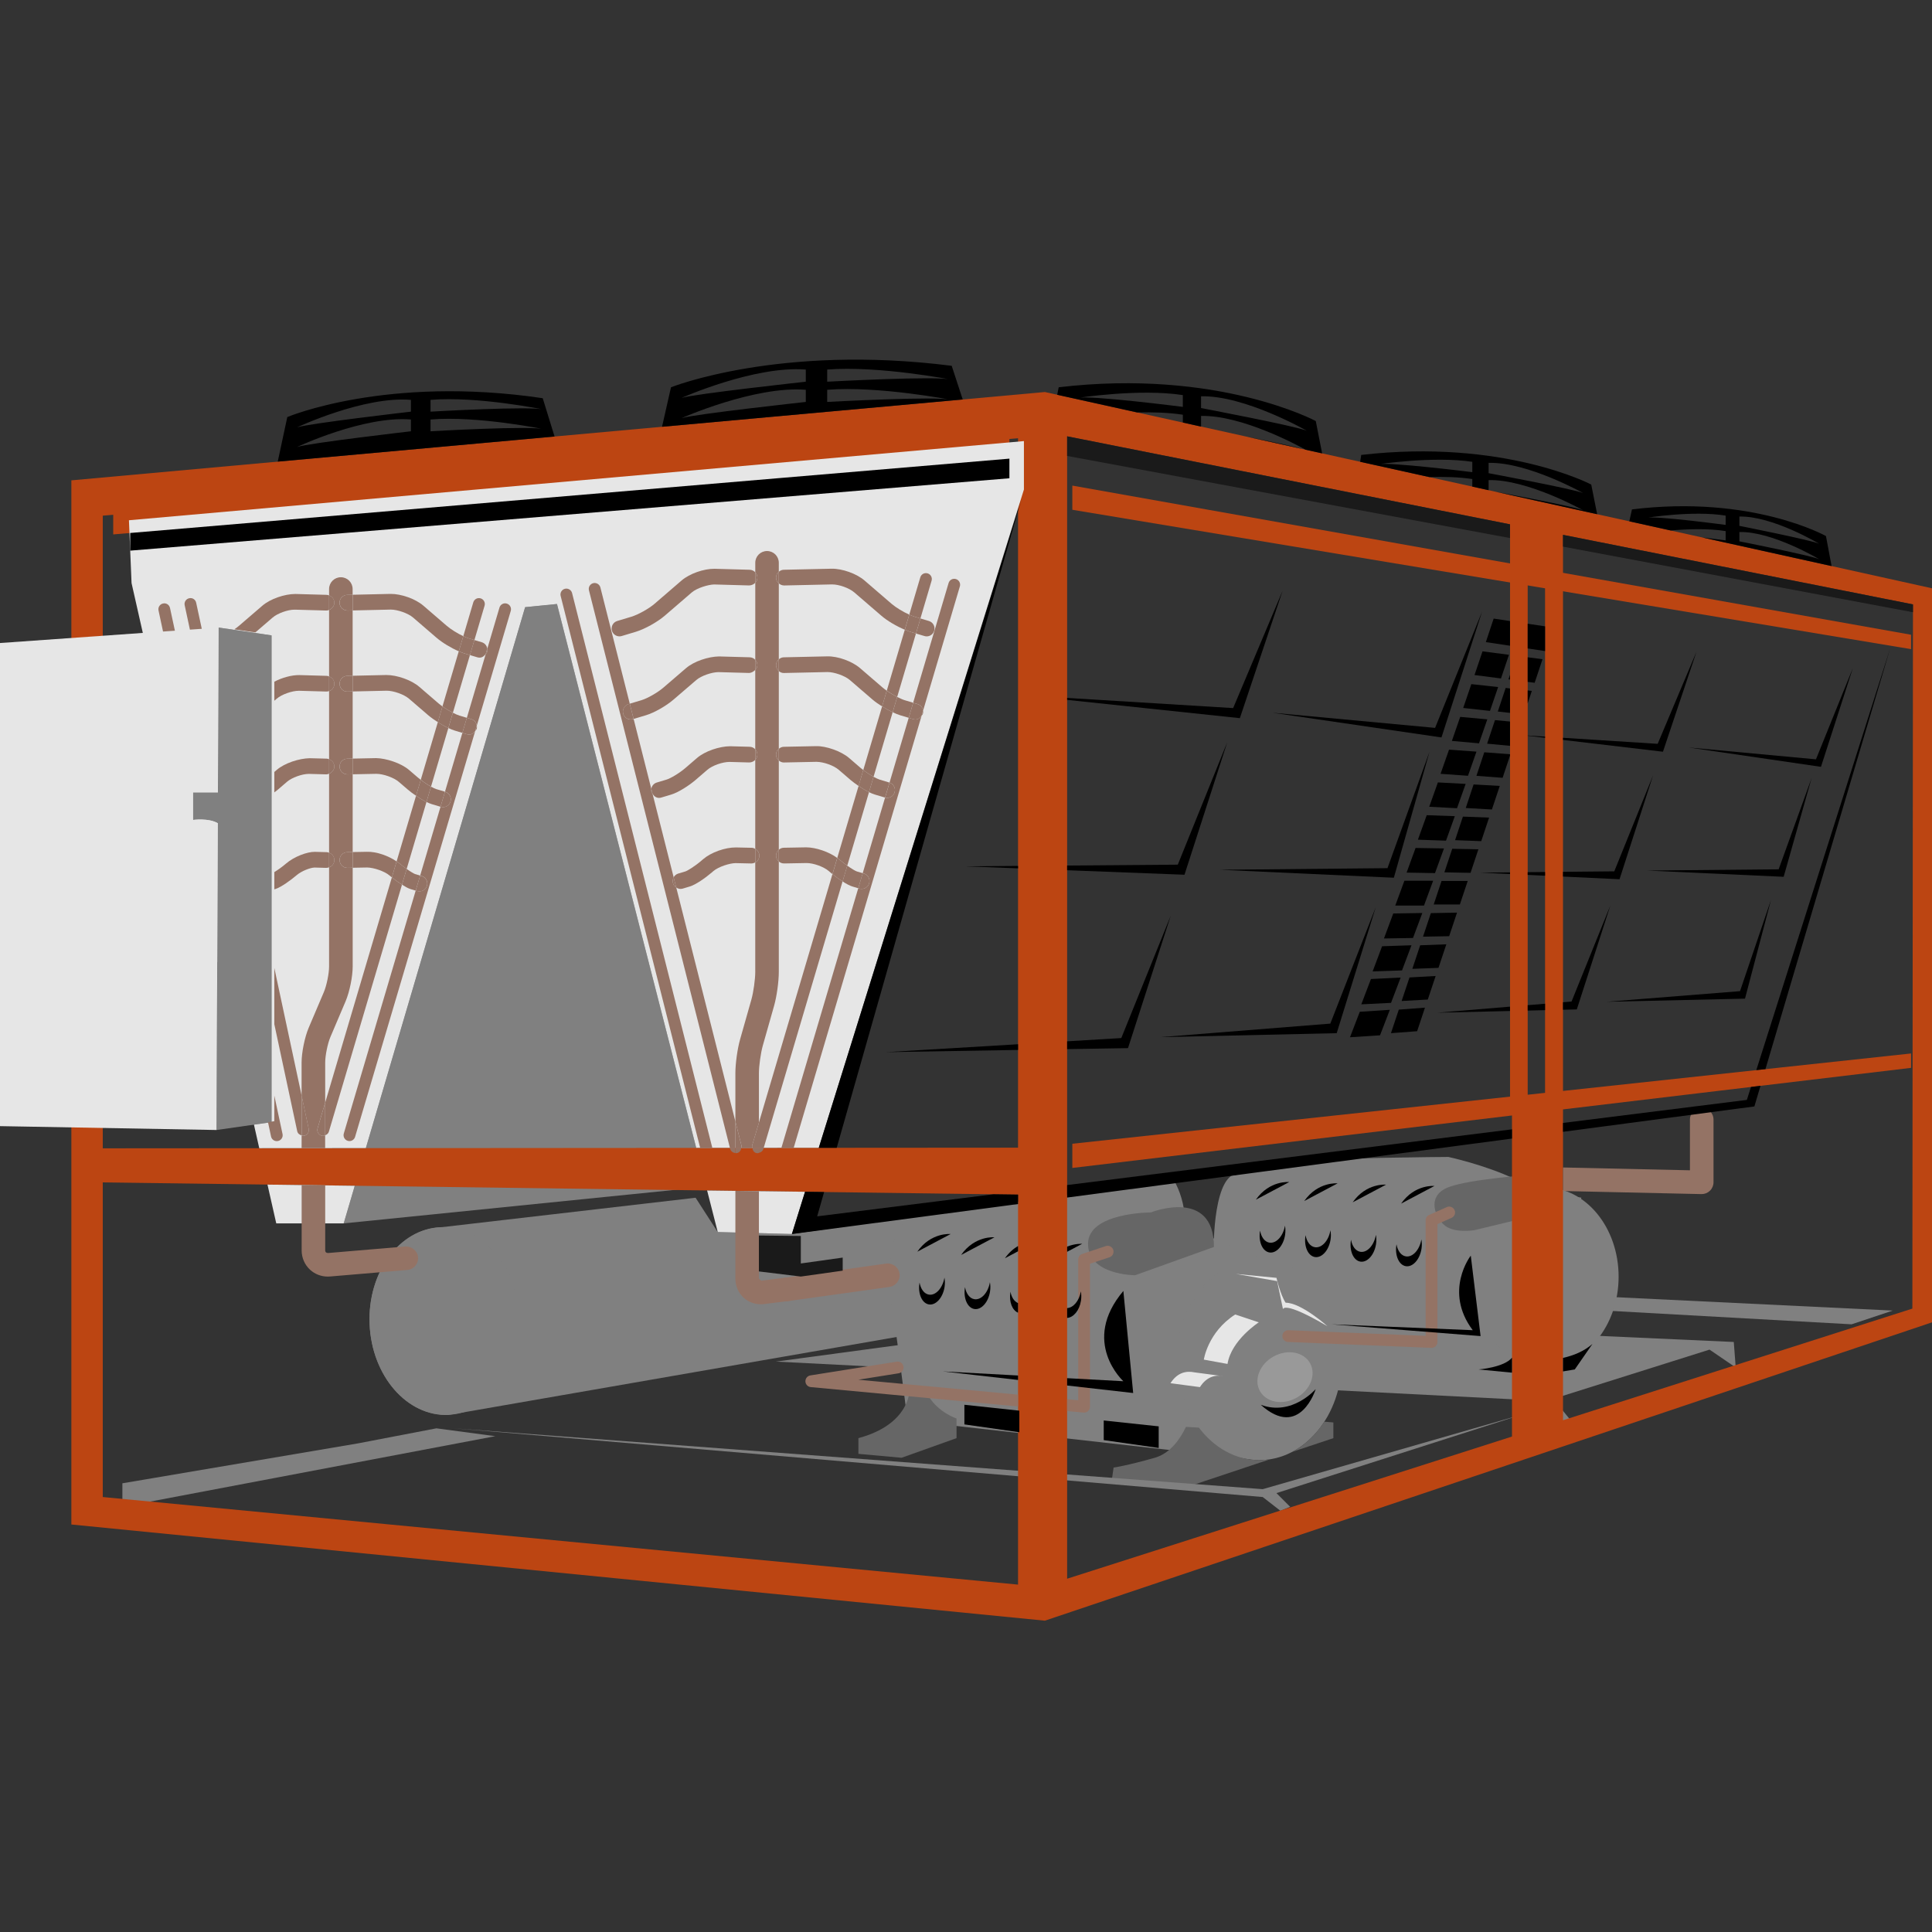<svg version="1.1" id="Layer_1" xmlns="http://www.w3.org/2000/svg" xmlns:xlink="http://www.w3.org/1999/xlink" x="0px" y="0px" viewBox="0 0 100 100" xml:space="preserve"><rect x="0" y="0" width="100" height="100" fill="#333333" stroke="none"/><desc>Copyright Opto 22</desc> 
<g>
<g id="dark">
	<path fill="#808080" d="M60.735,61.042c0.349,0.594,0.567,1.316,0.6,2.101c0.089,2.121-1.212,3.897-2.907,3.969l-35.21,6.125
		c-2.143,0.09-3.972-2.011-4.085-4.693s1.533-4.929,3.676-5.019l13.195-1.53l1.146,1.776l3.836,0.102L60.735,61.042z"></path>
	<polygon fill="#808080" points="68.507,66.412 97.968,67.835 95.835,68.546 68.507,67.022 	"></polygon>
	<polygon fill="#808080" points="40.164,70.476 79.885,72.508 80.8,73.524 81.308,73.524 80.393,72.406 88.485,69.856 
		89.841,70.781 89.74,69.46 58.247,68.038 	"></polygon>
	<path fill="#808080" d="M79.976,70.698l-16.236-0.507c0,0-0.905-6.735-0.905-5.649s-0.181-2.964,0.905-3.688l4.074-0.746
		c0.634-0.181,7.153-0.225,7.153-0.225s1.872,0.402,3.441,1.144c1.568,0.742,3.441,0.963,3.441,0.963"></path>
	<ellipse fill="#808080" cx="79.976" cy="66.081" rx="3.803" ry="4.617"></ellipse>
	<polygon fill="#808080" points="36.551,61.424 28.83,31.263 27.182,31.427 17.79,63.322 	"></polygon>
	<path fill="#808080" d="M65.188,75.575l-18.217-2.051c0,0-1.016-8.127-1.016-6.908c0,1.219-0.203-2.641,1.016-3.454l4.571-0.61
		c0.711-0.203,8.026,0.203,8.026,0.203s2.101,0.793,3.86,1.625s3.86,1.422,3.86,1.422"></path>
	<polygon fill="#808080" points="18.52,74.711 6.335,76.775 6.335,77.994 25.637,74.336 22.589,73.93 	"></polygon>
	<ellipse fill="#808080" cx="65.188" cy="70.394" rx="4.267" ry="5.181"></ellipse>
	<path d="M68.101,71.898c0,0-1.219,1.422-2.844,0.813C67.288,74.54,68.101,71.898,68.101,71.898z"></path>
	<path fill="#666666" d="M59.568,62.755c0,0,3.266-1.302,3.266,1.787l-4.079,1.464c0,0-2.438,0-2.438-1.625
		C56.317,62.755,59.568,62.755,59.568,62.755z"></path>
	<path fill="#666666" d="M66.877,75.151l2.138-0.713v-0.813l-0.472-0.039C68.107,74.263,67.536,74.805,66.877,75.151z"></path>
	
		<ellipse transform="matrix(0.483 0.876 -0.876 0.483 96.799 -21.395)" fill="#999999" cx="66.511" cy="71.247" rx="1.222" ry="1.484"></ellipse>
	<g>
		<path fill="#666666" d="M65.188,75.575c-1.243,0-2.356-0.652-3.135-1.682l-0.668-0.037c-0.291,0.61-0.803,1.366-1.613,1.598
			c-1.422,0.406-2.133,0.508-2.133,0.508l-0.102,0.711l3.86,0.305l4.366-1.455C65.574,75.553,65.383,75.575,65.188,75.575z"></path>
	</g>
	<path fill="#666666" d="M47.072,72c0,0,0,1.727-2.641,2.438v0.813l2.235,0.203l2.844-1.016v-1.016c0,0-0.914-0.305-1.422-1.117
		L47.072,72z"></path>
	<polygon fill="#808080" points="23.504,73.93 65.358,77.486 66.272,78.197 66.78,77.994 66.069,77.283 78.768,73.219 
		65.358,77.079 	"></polygon>
	<path fill="#666666" d="M76.33,63.67c0,0-1.117,0.203-1.625-0.305c-0.508-0.508-0.813-1.524,0.305-1.93s4.064-0.61,4.064-0.61
		s1.219-0.305,1.219,0.813s-1.016,1.321-1.016,1.321L76.33,63.67z"></path>
	
		<ellipse transform="matrix(0.999 -0.042 0.042 0.999 -2.853 1.028)" fill="#808080" cx="23.014" cy="68.381" rx="3.884" ry="4.86"></ellipse>
	
		<line fill="none" stroke="#FFFFFF" stroke-width="0.406" stroke-linecap="round" stroke-miterlimit="10" x1="4.506" y1="25.371" x2="52.253" y2="21.104"></line>
	<path fill="#808080" d="M11.313,32.482l-0.033,8.533H9.992v1.422c0,0,0.795-0.113,1.281,0.169l-0.062,15.882l2.844-0.406V32.888
		L11.313,32.482z"></path>
</g>
<g id="shape">
	<path fill="#BC4512" d="M54.082,20.291L3.694,24.863v54.045l50.388,4.978L100,68.444V30.45L54.082,20.291z M52.694,82.019
		L5.319,77.486V26.691l0.541-0.046v1.016l46.387-3.923v-1.016l0.447-0.038V82.019z M79.073,56.663V29.927l0.899,0.185v26.454
		L79.073,56.663z M55.234,22.584l22.925,4.556v2.396v0.203v27.022L55.504,59.2v1.253l22.756-2.716v16.619l-23.026,7.358V22.584z
		 M98.984,67.733l-18.083,5.779v-16.09l18.015-2.15v-0.745l-18.015,1.939V30.304V29.41v-1.726l18.114,3.6L98.984,67.733z"></path>
	<polygon fill="#BC4512" points="98.916,32.854 55.504,25.134 55.504,26.386 98.916,33.599 	"></polygon>
	<polygon fill="#BC4512" points="5.048,59.437 53.269,59.403 53.269,61.841 5.048,61.198 	"></polygon>
</g>
<g id="hlight">

		<path fill="#E6E6E6" d="M6.674,26.928l0.135,3.251l4.436,19.63l0.028-7.202c-0.486-0.282-1.281-0.169-1.281-0.169v-1.422h1.287
			l0.033-8.534l2.743,0.406v25.194l-0.911,0.13l0.275,1.219l5.517-0.004l8.245-28l1.648-0.164l7.207,28.152l6.342-0.004
			l10.62-34.074v-2.506L6.674,26.928z"></path>
		<polygon fill="#E6E6E6" points="36.6,61.619 37.151,63.771 40.988,63.873 41.669,61.686 		"></polygon>
		<polygon fill="#E6E6E6" points="13.845,61.315 14.299,63.322 17.79,63.322 18.363,61.375 		"></polygon>

	<path fill="#E6E6E6" d="M65.155,68.444c0,0-1.422,0.914-1.619,2.153l-1.226-0.223c0,0,0.203-1.422,1.625-2.337L65.155,68.444z"></path>
	<path fill="#E6E6E6" d="M68.711,68.647c0,0-1.355-1.219-2.167-1.219c-0.271-0.406-0.474-1.287-0.474-1.287l-2.1-0.203l2.133,0.372
		l0.305,1.456C66.408,67.767,66.408,67.293,68.711,68.647z"></path>
	<path fill="#E6E6E6" d="M60.584,71.594c0.371-0.583,0.852-0.641,1.228-0.563l1.524,0.203c-0.376-0.078-0.857-0.02-1.228,0.563
		L60.584,71.594z"></path>
	<path fill="#E6E6E6" d="M9.992,42.438v-1.422h1.287l0.033-8.534l-11.48,0.813v24.991l11.378,0.203l0.062-15.882
		C10.787,42.324,9.992,42.438,9.992,42.438z"></path>
</g>
<g id="light">
	<path fill="#947365" d="M40.72,67.348c-0.299,0-0.56-0.22-0.603-0.525c-0.047-0.333,0.186-0.641,0.52-0.688l5.234-0.732
		c0.326-0.045,0.641,0.185,0.688,0.52c0.047,0.333-0.186,0.641-0.52,0.688l-5.234,0.732C40.776,67.346,40.748,67.348,40.72,67.348z"></path>
	<path fill="#947365" d="M74.095,69.765c-0.004,0-0.009,0-0.013,0l-7.416-0.305c-0.168-0.007-0.299-0.149-0.292-0.317
		c0.007-0.164,0.142-0.292,0.305-0.292c0.004,0,0.008,0,0.013,0l7.099,0.292v-5.98c0-0.12,0.071-0.229,0.181-0.278l0.914-0.406
		c0.151-0.067,0.333,0,0.402,0.154c0.068,0.154-0.001,0.334-0.154,0.402l-0.733,0.326v6.1c0,0.083-0.034,0.162-0.094,0.22
		C74.249,69.734,74.173,69.765,74.095,69.765z"></path>
	<path fill="#947365" d="M16.832,58.759c-0.034,0.013-0.065,0.033-0.102,0.033c-0.028,0-0.058-0.004-0.087-0.013
		c-0.161-0.048-0.253-0.217-0.205-0.379l0.394-1.329v-2.071c0-0.365,0.126-0.984,0.269-1.323l0.789-1.856
		c0.205-0.486,0.365-1.276,0.365-1.799v-5.107l-0.264,0.005c-0.003,0-0.006,0-0.008,0c-0.221,0-0.402-0.177-0.406-0.398
		c-0.004-0.225,0.175-0.41,0.398-0.414l0.279-0.005v-4.026l-0.264,0.005c-0.002,0-0.005,0-0.008,0c-0.221,0-0.401-0.177-0.406-0.398
		c-0.005-0.224,0.174-0.409,0.398-0.414l0.279-0.006v-3.475l-0.263,0.006c-0.22,0.02-0.41-0.173-0.415-0.397s0.173-0.41,0.397-0.415
		l0.28-0.006v-3.38l-0.263,0.006c-0.22,0.001-0.41-0.173-0.415-0.397c-0.005-0.224,0.173-0.41,0.397-0.415l0.28-0.006v-0.298
		c0-0.337-0.272-0.609-0.609-0.609s-0.609,0.272-0.609,0.609v0.333c0.161,0.058,0.275,0.209,0.271,0.388
		c-0.004,0.166-0.131,0.306-0.271,0.365v3.44c0.16,0.058,0.275,0.209,0.271,0.389c-0.005,0.174-0.112,0.317-0.271,0.37v3.528
		c0.161,0.058,0.275,0.209,0.271,0.388c-0.004,0.166-0.131,0.3-0.271,0.361v4.089c0.161,0.058,0.275,0.209,0.271,0.389
		c-0.005,0.174-0.112,0.31-0.271,0.366v5.131c0,0.365-0.126,0.984-0.269,1.323l-0.789,1.856c-0.205,0.486-0.365,1.276-0.365,1.799
		v1.712l0.366,1.712c0.035,0.164-0.069,0.326-0.234,0.361c-0.021,0.005-0.043,0.007-0.063,0.007c-0.025,0-0.044-0.018-0.068-0.024
		v0.66l1.219-0.001V58.759z"></path>
	<path fill="#947365" d="M15.613,64.72c0,0.382,0.158,0.747,0.435,1.001c0.248,0.229,0.579,0.355,0.921,0.355
		c0.038,0,0.077-0.002,0.116-0.005l3.998-0.338c0.335-0.028,0.584-0.323,0.556-0.659c-0.029-0.335-0.327-0.567-0.659-0.556
		l-3.997,0.338c-0.053-0.002-0.091-0.015-0.109-0.032s-0.041-0.05-0.041-0.104v-3.365l-1.219-0.016V64.72z"></path>
	<path fill="#947365" d="M20.228,31.552c0.35,0.001,0.895,0.189,1.154,0.413l1.206,1.039c0.306,0.264,0.768,0.539,1.16,0.707
		l0.232-0.783c-0.295-0.138-0.644-0.352-0.86-0.539l-1.207-1.04c-0.412-0.354-1.15-0.615-1.702-0.609l-1.955,0.044v0.813
		L20.228,31.552z"></path>
	<path fill="#947365" d="M24.708,34.022c0.039,0.012,0.078,0.017,0.116,0.017c0.132,0,0.24-0.079,0.316-0.186l0.083-0.28
		c-0.023-0.151-0.127-0.283-0.283-0.33l-0.385-0.115l-0.231,0.779L24.708,34.022z"></path>
	<path fill="#947365" d="M17.577,31.204c0.005,0.225,0.195,0.398,0.415,0.397l0.263-0.006v-0.813l-0.28,0.006
		C17.75,30.794,17.572,30.98,17.577,31.204z"></path>
	<path fill="#947365" d="M23.441,36.892l-0.234,0.792c0.122,0.057,0.239,0.104,0.34,0.134l0.386,0.116l0.231-0.78l-0.383-0.115
		C23.687,37.011,23.567,36.956,23.441,36.892z"></path>
	<path fill="#947365" d="M24.672,37.73c0.018-0.06,0.018-0.12,0.009-0.178l-0.084,0.284C24.622,37.801,24.659,37.775,24.672,37.73z"></path>
	<path fill="#947365" d="M21.17,36.164l0.994,0.856c0.142,0.122,0.317,0.243,0.498,0.358l0.241-0.814
		c-0.074-0.053-0.148-0.107-0.208-0.159L21.7,35.548c-0.412-0.354-1.159-0.611-1.702-0.61l-1.743,0.039v0.813l1.761-0.039
		C20.361,35.749,20.909,35.939,21.17,36.164z"></path>
	<path fill="#947365" d="M17.975,34.982c-0.225,0.005-0.402,0.19-0.397,0.415s0.195,0.417,0.415,0.397l0.263-0.006v-0.813
		L17.975,34.982z"></path>
	<path fill="#947365" d="M22.309,40.716l-0.235,0.794c0.094,0.045,0.186,0.086,0.267,0.11l0.46,0.138l0.231-0.779l-0.457-0.137
		C22.512,40.823,22.415,40.775,22.309,40.716z"></path>
	<path fill="#947365" d="M20.641,40.468l0.464,0.398c0.12,0.104,0.271,0.215,0.429,0.323l0.245-0.826
		c-0.049-0.038-0.099-0.074-0.144-0.113l-0.464-0.398c-0.412-0.355-1.189-0.604-1.702-0.612l-1.214,0.025v0.813l1.23-0.025
		C19.836,40.056,20.379,40.242,20.641,40.468z"></path>
	<path fill="#947365" d="M17.976,39.269c-0.225,0.005-0.403,0.19-0.398,0.414c0.005,0.222,0.186,0.398,0.406,0.398
		c0.003,0,0.006,0,0.008,0l0.264-0.005v-0.813L17.976,39.269z"></path>
	<path fill="#947365" d="M21.486,45.241c-0.057-0.017-0.231-0.119-0.438-0.265l-0.241,0.815c0.162,0.102,0.321,0.192,0.445,0.229
		l0.264,0.079l0.231-0.779L21.486,45.241z"></path>
	<path fill="#947365" d="M20.157,45.312c0.035,0.03,0.083,0.068,0.126,0.102l0.245-0.826c-0.423-0.295-1.048-0.515-1.535-0.499
		l-0.737,0.013v0.813l0.753-0.014C19.347,44.909,19.898,45.091,20.157,45.312z"></path>
	<path fill="#947365" d="M17.976,44.107c-0.224,0.004-0.402,0.189-0.398,0.414c0.004,0.222,0.186,0.398,0.406,0.398
		c0.002,0,0.005,0,0.008,0l0.264-0.005v-0.813L17.976,44.107z"></path>
	<path fill="#947365" d="M17.307,31.206c0.005-0.179-0.11-0.33-0.271-0.388v0.753C17.175,31.512,17.302,31.372,17.307,31.206z"></path>
	<path fill="#947365" d="M17.307,35.4c0.005-0.18-0.11-0.331-0.271-0.389v0.759C17.195,35.717,17.302,35.574,17.307,35.4z"></path>
	<path fill="#947365" d="M17.307,39.686c0.005-0.179-0.11-0.33-0.271-0.388v0.749C17.175,39.987,17.302,39.853,17.307,39.686z"></path>
	<path fill="#947365" d="M17.307,44.525c0.005-0.18-0.11-0.331-0.271-0.389v0.755C17.195,44.836,17.302,44.7,17.307,44.525z"></path>
	<path fill="#947365" d="M23.441,36.892l0.883-2.985l-0.296-0.089c-0.085-0.025-0.183-0.066-0.282-0.108l-0.845,2.854
		C23.072,36.686,23.262,36.8,23.441,36.892z"></path>
	<path fill="#947365" d="M24.556,33.128l0.526-1.778c0.048-0.162-0.044-0.331-0.205-0.379c-0.164-0.049-0.331,0.045-0.379,0.205
		l-0.518,1.752c0.104,0.048,0.201,0.088,0.283,0.113L24.556,33.128z"></path>
	<path fill="#947365" d="M21.534,41.189l-1.006,3.399c0.053,0.037,0.115,0.07,0.16,0.109c0.124,0.107,0.246,0.198,0.361,0.279
		l1.026-3.466C21.899,41.425,21.713,41.312,21.534,41.189z"></path>
	<path fill="#947365" d="M16.832,57.072v1.688c0.086-0.032,0.162-0.09,0.19-0.184l3.785-12.784
		c-0.188-0.119-0.371-0.253-0.524-0.376L16.832,57.072z"></path>
	<path fill="#947365" d="M23.207,37.683c-0.176-0.082-0.363-0.19-0.545-0.305l-0.883,2.984c0.178,0.138,0.367,0.263,0.531,0.353
		L23.207,37.683z"></path>
	<path fill="#947365" d="M16.438,58.401c-0.048,0.162,0.044,0.331,0.205,0.379c0.029,0.009,0.059,0.013,0.087,0.013
		c0.037,0,0.068-0.021,0.102-0.033v-1.688L16.438,58.401z"></path>
	<path fill="#947365" d="M24.029,33.818l0.296,0.089l0.231-0.779l-0.293-0.088c-0.082-0.025-0.18-0.064-0.283-0.113l-0.232,0.783
		C23.846,33.752,23.944,33.793,24.029,33.818z"></path>
	<path fill="#947365" d="M23.441,36.892c-0.179-0.092-0.369-0.206-0.539-0.328l-0.241,0.814c0.182,0.115,0.369,0.223,0.545,0.305
		L23.441,36.892z"></path>
	<path fill="#947365" d="M22.309,40.716c-0.164-0.09-0.353-0.215-0.531-0.353l-0.245,0.826c0.179,0.122,0.365,0.236,0.541,0.321
		L22.309,40.716z"></path>
	<path fill="#947365" d="M20.688,44.697c-0.045-0.039-0.107-0.072-0.16-0.109l-0.245,0.826c0.153,0.124,0.336,0.258,0.524,0.376
		l0.241-0.815C20.934,44.895,20.812,44.804,20.688,44.697z"></path>
	<path fill="#947365" d="M25.214,33.749c-0.013,0.043-0.049,0.069-0.073,0.104l-0.977,3.301l0.235,0.071
		c0.155,0.047,0.259,0.178,0.282,0.328l1.756-5.932c0.048-0.162-0.044-0.331-0.205-0.379c-0.166-0.05-0.331,0.045-0.379,0.205
		l-0.629,2.126C25.232,33.63,25.231,33.69,25.214,33.749z"></path>
	<path fill="#947365" d="M24.282,38.02c-0.038,0-0.077-0.005-0.116-0.017l-0.233-0.07l-0.901,3.045l0.015,0.004
		c0.215,0.065,0.336,0.292,0.271,0.507c-0.053,0.176-0.214,0.288-0.389,0.288c-0.039,0-0.079-0.006-0.118-0.018l-0.009-0.003
		l-1.054,3.561l0.078,0.023c0.215,0.063,0.338,0.289,0.274,0.505c-0.052,0.177-0.214,0.291-0.39,0.291
		c-0.038,0-0.076-0.005-0.115-0.017l-0.078-0.023l-3.722,12.574c-0.048,0.162,0.044,0.331,0.205,0.379
		c0.029,0.009,0.059,0.013,0.087,0.013c0.132,0,0.253-0.086,0.292-0.218l6.219-21.01C24.521,37.943,24.413,38.02,24.282,38.02z"></path>
	<path fill="#947365" d="M25.214,33.749c0.018-0.059,0.018-0.119,0.009-0.176l-0.083,0.28
		C25.165,33.818,25.201,33.792,25.214,33.749z"></path>
	<path fill="#947365" d="M24.398,37.225l-0.235-0.071l-0.231,0.78l0.233,0.07c0.039,0.012,0.078,0.017,0.116,0.017
		c0.131,0,0.238-0.078,0.314-0.184l0.084-0.284C24.657,37.403,24.553,37.271,24.398,37.225z"></path>
	<path fill="#947365" d="M22.81,41.761c0.039,0.012,0.079,0.018,0.118,0.018c0.175,0,0.336-0.112,0.389-0.288
		c0.065-0.215-0.056-0.441-0.271-0.507l-0.015-0.004l-0.231,0.779L22.81,41.761z"></path>
	<path fill="#947365" d="M21.709,46.139c0.176,0,0.338-0.114,0.39-0.291c0.063-0.216-0.06-0.441-0.274-0.505l-0.078-0.023
		l-0.231,0.779l0.078,0.023C21.633,46.134,21.671,46.139,21.709,46.139z"></path>
	<path fill="#947365" d="M15.745,58.786c0.165-0.035,0.27-0.197,0.234-0.361l-0.366-1.712v2.056
		c0.024,0.006,0.043,0.024,0.068,0.024C15.702,58.793,15.724,58.791,15.745,58.786z"></path>
	<path fill="#947365" d="M38.063,61.638v4.543c0,0.388,0.161,0.753,0.443,1.002c0.239,0.211,0.552,0.325,0.876,0.325
		c0.057,0,0.114-0.003,0.172-0.011l1.242-0.155c0.334-0.041,0.571-0.346,0.529-0.68c-0.041-0.334-0.35-0.582-0.68-0.529
		l-1.242,0.155c-0.001,0-0.122-0.107-0.122-0.107v-4.527L38.063,61.638z"></path>
	<path fill="#947365" d="M39.092,34.672v4.112c0.069,0.075,0.111,0.176,0.108,0.287c-0.003,0.102-0.045,0.19-0.108,0.258v4.607
		c0.126,0.071,0.213,0.203,0.21,0.359c-0.003,0.153-0.083,0.277-0.21,0.344v5.665c0,0.387-0.094,1.054-0.199,1.429l-0.584,2.058
		c-0.139,0.485-0.246,1.259-0.246,1.761v2.493l0.32,1.267c0.009,0.036-0.011,0.068-0.015,0.103l0.573,0
		c-0.004-0.039-0.024-0.075-0.012-0.115l0.353-1.191v-2.556c0-0.387,0.094-1.053,0.199-1.428l0.584-2.058
		c0.139-0.485,0.246-1.26,0.246-1.762V44.59c-0.084-0.073-0.14-0.176-0.143-0.296c-0.002-0.125,0.055-0.234,0.143-0.31v-4.621
		c-0.084-0.073-0.14-0.176-0.143-0.296c-0.003-0.125,0.055-0.233,0.143-0.31v-4.023c-0.084-0.073-0.14-0.178-0.143-0.298
		c-0.003-0.125,0.055-0.235,0.143-0.311v-3.928c-0.084-0.071-0.14-0.172-0.143-0.292c-0.003-0.125,0.055-0.235,0.143-0.311V29.13
		c0-0.337-0.272-0.609-0.609-0.609s-0.609,0.272-0.609,0.609v0.493c0.069,0.075,0.111,0.176,0.108,0.287
		c-0.003,0.102-0.045,0.189-0.108,0.256v3.987c0.069,0.075,0.111,0.176,0.108,0.286C39.198,34.531,39.152,34.608,39.092,34.672z"></path>
	<path fill="#947365" d="M40.583,30.304l2.48-0.055c0.365-0.002,0.894,0.188,1.154,0.413l1.402,1.208
		c0.308,0.266,0.794,0.55,1.213,0.724l0.231-0.781c-0.32-0.144-0.693-0.368-0.914-0.559l-1.402-1.208
		c-0.411-0.354-1.15-0.618-1.702-0.61l-2.48,0.055c-0.099,0.002-0.186,0.044-0.255,0.104v0.603
		C40.384,30.26,40.478,30.301,40.583,30.304z"></path>
	<path fill="#947365" d="M47.848,32.921c0.039,0.012,0.078,0.018,0.117,0.018c0.175,0,0.336-0.113,0.389-0.289
		c0.065-0.215-0.057-0.441-0.271-0.506l-0.441-0.132l-0.231,0.779L47.848,32.921z"></path>
	<path fill="#947365" d="M40.168,29.906c0.003,0.12,0.059,0.22,0.143,0.292v-0.603C40.223,29.672,40.165,29.781,40.168,29.906z"></path>
	<path fill="#947365" d="M46.595,37.022l0.44,0.131l0.231-0.779l-0.437-0.131c-0.109-0.033-0.247-0.097-0.39-0.169l-0.234,0.792
		C46.344,36.931,46.478,36.987,46.595,37.022z"></path>
	<path fill="#947365" d="M42.834,34.785c0.335-0.001,0.89,0.186,1.155,0.414l1.172,1.01c0.139,0.12,0.315,0.24,0.497,0.355
		l0.241-0.813c-0.075-0.053-0.148-0.106-0.208-0.157l-1.172-1.01c-0.412-0.355-1.151-0.626-1.703-0.611l-2.251,0.049
		c-0.099,0.002-0.186,0.044-0.255,0.104v0.609c0.074,0.064,0.168,0.104,0.272,0.099L42.834,34.785z"></path>
	<path fill="#947365" d="M47.768,36.95c0.017-0.057,0.02-0.114,0.013-0.17l-0.077,0.261C47.724,37.01,47.756,36.988,47.768,36.95z"></path>
	<path fill="#947365" d="M40.168,34.436c0.003,0.12,0.059,0.225,0.143,0.298v-0.609C40.223,34.202,40.165,34.311,40.168,34.436z"></path>
	<path fill="#947365" d="M45.523,40.35c-0.073-0.022-0.186-0.077-0.308-0.144l-0.236,0.796c0.11,0.054,0.215,0.098,0.31,0.126
		l0.509,0.153c0.004,0.001,0.009,0.001,0.013,0.002l0.229-0.775c-0.003-0.001-0.005-0.003-0.008-0.004L45.523,40.35z"></path>
	<path fill="#947365" d="M40.582,39.466l1.679-0.034c0.373,0.004,0.892,0.188,1.155,0.415l0.602,0.519
		c0.117,0.1,0.266,0.209,0.422,0.315l0.244-0.825c-0.046-0.035-0.094-0.07-0.136-0.106l-0.601-0.518
		c-0.411-0.354-1.2-0.626-1.702-0.612l-1.679,0.034c-0.099,0.002-0.186,0.044-0.256,0.104v0.606
		c0.071,0.062,0.162,0.103,0.264,0.103C40.577,39.466,40.58,39.466,40.582,39.466z"></path>
	<path fill="#947365" d="M40.168,39.067c0.003,0.12,0.059,0.223,0.143,0.296v-0.606C40.223,38.834,40.165,38.943,40.168,39.067z"></path>
	<path fill="#947365" d="M43.854,44.807l-0.242,0.818c0.187,0.119,0.368,0.218,0.505,0.259l0.307,0.092l0.231-0.78l-0.304-0.09
		C44.275,45.083,44.075,44.964,43.854,44.807z"></path>
	<path fill="#947365" d="M40.582,44.692l1.162-0.021c0.353-0.003,0.891,0.188,1.156,0.417l0.085,0.073
		c0.031,0.027,0.07,0.055,0.103,0.083l0.247-0.836c-0.424-0.318-1.107-0.548-1.607-0.55l-1.163,0.021
		c-0.099,0.002-0.186,0.043-0.256,0.104v0.606c0.071,0.062,0.162,0.102,0.264,0.102C40.576,44.692,40.579,44.692,40.582,44.692z"></path>
	<path fill="#947365" d="M40.168,44.294c0.002,0.12,0.059,0.223,0.143,0.296v-0.606C40.223,44.06,40.166,44.169,40.168,44.294z"></path>
	<path fill="#947365" d="M38.806,29.491l-1.822-0.051c-0.561-0.004-1.293,0.252-1.705,0.606l-1.402,1.208
		c-0.291,0.252-0.852,0.564-1.198,0.668l-0.733,0.221c-0.214,0.064-0.336,0.292-0.271,0.507c0.053,0.175,0.214,0.288,0.389,0.288
		c0.039,0,0.078-0.006,0.118-0.018l0.73-0.219c0.459-0.139,1.116-0.504,1.496-0.832l1.401-1.207c0.261-0.224,0.84-0.401,1.152-0.41
		l1.821,0.051c0.126-0.005,0.234-0.058,0.31-0.138v-0.543C39.02,29.545,38.919,29.494,38.806,29.491z"></path>
	<path fill="#947365" d="M39.092,29.623v0.543c0.063-0.068,0.106-0.154,0.108-0.256C39.203,29.799,39.161,29.698,39.092,29.623z"></path>
	<path fill="#947365" d="M33.434,37.021c0.422-0.126,1.051-0.483,1.431-0.813l1.175-1.01c0.26-0.225,0.811-0.408,1.151-0.409
		l1.593,0.044c0.104-0.006,0.223-0.069,0.309-0.161v-0.52c-0.072-0.078-0.173-0.128-0.287-0.131l-1.592-0.044
		c-0.552,0.009-1.292,0.251-1.704,0.606l-1.175,1.01c-0.292,0.252-0.822,0.556-1.134,0.649l-0.604,0.181l0.199,0.788L33.434,37.021z
		"></path>
	<path fill="#947365" d="M39.2,34.438c0.003-0.11-0.039-0.21-0.108-0.286v0.52C39.152,34.608,39.198,34.531,39.2,34.438z"></path>
	<path fill="#947365" d="M34.111,41.299c0.039,0,0.078-0.006,0.117-0.018l0.508-0.152c0.384-0.115,0.942-0.479,1.274-0.765
		l0.601-0.518c0.259-0.224,0.782-0.408,1.151-0.409l1.02,0.028c0.126-0.001,0.234-0.054,0.31-0.136v-0.545
		c-0.072-0.078-0.172-0.128-0.286-0.131l-1.02-0.028c-0.553,0.007-1.293,0.251-1.706,0.606l-0.6,0.517
		c-0.326,0.28-0.776,0.542-0.978,0.603l-0.509,0.153c-0.156,0.047-0.261,0.18-0.283,0.331l0.063,0.247
		C33.846,41.209,33.967,41.299,34.111,41.299z"></path>
	<path fill="#947365" d="M39.2,39.071c0.003-0.11-0.039-0.211-0.108-0.287v0.545C39.155,39.261,39.198,39.173,39.2,39.071z"></path>
	<path fill="#947365" d="M35.342,45.993l0.366-0.11c0.295-0.089,0.792-0.43,1.131-0.722l0.085-0.073
		c0.261-0.225,0.845-0.412,1.152-0.413l0.811,0.018c0.08,0,0.146-0.022,0.205-0.053v-0.703c-0.056-0.032-0.118-0.055-0.188-0.056
		l-0.81-0.018c-0.569-0.003-1.29,0.255-1.702,0.61l-0.085,0.073c-0.33,0.284-0.721,0.525-0.834,0.56l-0.364,0.108
		c-0.107,0.032-0.192,0.105-0.241,0.196l0.133,0.526c0.066,0.044,0.142,0.074,0.224,0.074C35.264,46.01,35.303,46.005,35.342,45.993
		z"></path>
	<path fill="#947365" d="M39.302,44.295c0.003-0.155-0.084-0.287-0.21-0.359v0.703C39.219,44.572,39.298,44.448,39.302,44.295z"></path>
	<path fill="#947365" d="M47.641,32.011l0.578-1.954c0.048-0.162-0.044-0.331-0.205-0.379c-0.165-0.05-0.332,0.045-0.379,0.205
		l-0.571,1.93c0.103,0.046,0.201,0.085,0.285,0.11L47.641,32.011z"></path>
	<path fill="#947365" d="M43.517,44.546c0.111,0.096,0.226,0.182,0.337,0.261l1.126-3.805c-0.178-0.087-0.364-0.202-0.54-0.322
		l-1.104,3.728c0.03,0.022,0.069,0.041,0.095,0.064L43.517,44.546z"></path>
	<path fill="#947365" d="M45.216,40.205l0.988-3.339c-0.18-0.084-0.366-0.189-0.546-0.303l-0.974,3.291
		C44.861,39.992,45.048,40.113,45.216,40.205z"></path>
	<path fill="#947365" d="M39.53,59.412l4.081-13.788c-0.18-0.115-0.36-0.248-0.523-0.381l-3.808,12.863v1.306L39.53,59.412z"></path>
	<path fill="#947365" d="M46.833,32.594l-0.934,3.156c0.167,0.118,0.356,0.23,0.539,0.324l0.972-3.284l-0.295-0.088
		C47.029,32.676,46.931,32.635,46.833,32.594z"></path>
	<path fill="#947365" d="M39.281,58.107l-0.353,1.191c-0.012,0.04,0.008,0.076,0.012,0.115l0.341,0V58.107z"></path>
	<path fill="#947365" d="M47.116,32.702l0.295,0.088l0.231-0.779l-0.292-0.088c-0.085-0.025-0.182-0.064-0.285-0.11l-0.231,0.781
		C46.931,32.635,47.029,32.676,47.116,32.702z"></path>
	<path fill="#947365" d="M45.658,36.564c0.18,0.113,0.366,0.218,0.546,0.303l0.234-0.792c-0.184-0.094-0.373-0.206-0.539-0.324
		L45.658,36.564z"></path>
	<path fill="#947365" d="M45.216,40.205c-0.168-0.092-0.355-0.214-0.532-0.35L44.44,40.68c0.176,0.12,0.362,0.235,0.54,0.322
		L45.216,40.205z"></path>
	<path fill="#947365" d="M43.517,44.546l-0.085-0.073c-0.027-0.023-0.066-0.042-0.095-0.064l-0.247,0.836
		c0.162,0.133,0.343,0.266,0.523,0.381l0.242-0.818C43.742,44.728,43.627,44.641,43.517,44.546z"></path>
	<path fill="#947365" d="M47.78,36.781l1.903-6.43c0.048-0.162-0.044-0.331-0.205-0.379c-0.165-0.05-0.332,0.045-0.379,0.205
		l-1.835,6.198l0.231,0.069C47.654,36.492,47.76,36.627,47.78,36.781z"></path>
	<path fill="#947365" d="M47.379,37.239c-0.039,0-0.078-0.006-0.117-0.018l-0.227-0.068l-0.993,3.354
		c0.209,0.068,0.328,0.29,0.263,0.502c-0.053,0.176-0.214,0.289-0.389,0.289c-0.035,0-0.069-0.006-0.104-0.016l-1.158,3.913
		l0.061,0.018c0.215,0.064,0.337,0.29,0.273,0.506c-0.053,0.176-0.215,0.29-0.39,0.29c-0.038,0-0.077-0.005-0.116-0.017
		l-0.059-0.018l-3.977,13.437l0.636,0l6.622-22.37C47.628,37.156,47.516,37.239,47.379,37.239z"></path>
	<path fill="#947365" d="M47.262,37.222c0.039,0.012,0.078,0.018,0.117,0.018c0.137,0,0.249-0.083,0.324-0.197l0.077-0.261
		c-0.02-0.154-0.126-0.289-0.284-0.336l-0.231-0.069l-0.231,0.779L47.262,37.222z"></path>
	<path fill="#947365" d="M45.916,41.299c0.175,0,0.336-0.113,0.389-0.289c0.065-0.212-0.054-0.433-0.263-0.502l-0.229,0.775
		C45.847,41.292,45.881,41.299,45.916,41.299z"></path>
	<path fill="#947365" d="M44.482,45.993c0.039,0.012,0.078,0.017,0.116,0.017c0.175,0,0.337-0.114,0.39-0.29
		c0.063-0.216-0.059-0.441-0.273-0.506l-0.061-0.018l-0.231,0.78L44.482,45.993z"></path>
	<path fill="#947365" d="M38.063,58.044l-3.061-12.108c-0.076-0.051-0.137-0.122-0.165-0.216c-0.032-0.108-0.017-0.218,0.032-0.31
		l-1.094-4.327c-0.015-0.026-0.042-0.042-0.051-0.073c-0.018-0.059-0.019-0.118-0.011-0.174l-0.916-3.622l-0.029,0.009
		c-0.04,0.012-0.079,0.018-0.118,0.018c-0.175,0-0.336-0.113-0.389-0.288c-0.065-0.215,0.056-0.442,0.271-0.507l0.066-0.02
		l-1.522-6.02c-0.042-0.163-0.211-0.262-0.37-0.222c-0.164,0.042-0.263,0.207-0.222,0.37l7.297,28.861l0.283,0V58.044z"></path>
	<path fill="#947365" d="M38.063,58.044v1.37l0.305,0c0.004-0.035,0.024-0.067,0.015-0.103L38.063,58.044z"></path>
	<path fill="#947365" d="M32.26,36.951c0.053,0.175,0.214,0.288,0.389,0.288c0.039,0,0.078-0.006,0.118-0.018l0.029-0.009
		l-0.199-0.788l-0.066,0.02C32.315,36.509,32.194,36.736,32.26,36.951z"></path>
	<path fill="#947365" d="M33.723,41.01c0.009,0.03,0.036,0.046,0.051,0.073l-0.063-0.247C33.703,40.892,33.705,40.951,33.723,41.01z
		"></path>
	<path fill="#947365" d="M34.836,45.72c0.028,0.094,0.09,0.166,0.165,0.216l-0.133-0.526C34.819,45.501,34.804,45.612,34.836,45.72z
		"></path>
	<path fill="#947365" d="M29.611,30.697c-0.041-0.164-0.211-0.262-0.37-0.222c-0.164,0.042-0.263,0.207-0.222,0.37l7.222,28.569
		l0.629,0L29.611,30.697z"></path>
	<path fill="#947365" d="M39.513,59.472l0.018-0.059l-0.249,0v0.257C39.386,59.646,39.48,59.581,39.513,59.472z"></path>
	<path fill="#947365" d="M38.941,59.413c0.013,0.119,0.072,0.228,0.193,0.264c0.029,0.009,0.059,0.013,0.087,0.013
		c0.022,0,0.039-0.015,0.061-0.02v-0.257L38.941,59.413z"></path>
	<path fill="#947365" d="M38.063,59.681v-0.268l-0.283,0l0.011,0.045C37.824,59.588,37.937,59.67,38.063,59.681z"></path>
	<path fill="#947365" d="M38.063,59.681c0.009,0.001,0.015,0.008,0.024,0.008c0.024,0,0.05-0.003,0.074-0.009
		c0.127-0.033,0.193-0.145,0.207-0.267l-0.305,0V59.681z"></path>
	<path fill="#947365" d="M44.427,71.414l2.084-0.332c0.166-0.026,0.279-0.183,0.253-0.349s-0.177-0.281-0.349-0.253l-4.47,0.711
		c-0.151,0.023-0.262,0.157-0.257,0.311s0.123,0.279,0.276,0.294l10.729,1.003v-0.613L44.427,71.414z"></path>
	<path fill="#947365" d="M57.236,64.498l-1.22,0.406c-0.124,0.041-0.208,0.158-0.208,0.289v7.284l-0.575-0.054v0.613l0.851,0.08
		c0.01,0.001,0.019,0.001,0.028,0.001c0.075,0,0.148-0.028,0.205-0.079c0.063-0.058,0.1-0.14,0.1-0.226v-7.399l1.012-0.337
		c0.159-0.053,0.246-0.226,0.192-0.386C57.569,64.531,57.396,64.444,57.236,64.498z"></path>
	<path fill="#947365" d="M88.08,57.338c-0.337,0-0.609,0.272-0.609,0.609v2.627l-6.569-0.146v1.219l7.165,0.159
		c0.005,0,0.009,0,0.014,0c0.159,0,0.313-0.063,0.426-0.174c0.117-0.114,0.184-0.271,0.184-0.436v-3.25
		C88.689,57.61,88.417,57.338,88.08,57.338z"></path>
	<path fill="#947365" d="M16.911,30.789l-1.625-0.045c-0.553,0.001-1.292,0.25-1.704,0.605l-1.208,1.039
		c-0.07,0.06-0.154,0.123-0.245,0.185l1.088,0.161l0.896-0.77c0.253-0.218,0.781-0.408,1.126-0.408c0.008,0,0.017,0,0.025,0
		l1.626,0.045c0.047,0.002,0.098-0.01,0.146-0.03v-0.753C16.996,30.803,16.956,30.79,16.911,30.789z"></path>
	<path fill="#947365" d="M15.497,34.942c-0.399-0.006-0.897,0.132-1.298,0.342v0.987l0.124-0.107c0.261-0.224,0.792-0.41,1.151-0.41
		l1.414,0.04c0.053,0.002,0.102-0.009,0.147-0.024v-0.759c-0.039-0.014-0.08-0.028-0.124-0.029L15.497,34.942z"></path>
	<path fill="#947365" d="M16.028,39.245c-0.549,0.011-1.293,0.251-1.706,0.606l-0.123,0.106v1.059
		c0.066-0.051,0.135-0.103,0.191-0.151l0.464-0.399c0.253-0.219,0.782-0.409,1.127-0.409c0.008,0,0.017,0,0.025,0l0.884,0.024
		c0.047-0.001,0.098-0.014,0.146-0.035v-0.749c-0.04-0.014-0.08-0.028-0.125-0.029L16.028,39.245z"></path>
	<path fill="#947365" d="M16.303,44.091c-0.401-0.007-1.08,0.247-1.496,0.606c-0.225,0.193-0.448,0.346-0.608,0.442v0.894
		l0.04-0.012c0.309-0.093,0.825-0.474,1.097-0.708c0.281-0.241,0.729-0.402,0.944-0.409l0.608,0.017
		c0.053-0.001,0.102-0.013,0.147-0.029v-0.755c-0.039-0.014-0.08-0.028-0.124-0.029L16.303,44.091z"></path>
	<path fill="#947365" d="M10.154,31.199c-0.034-0.164-0.192-0.274-0.361-0.234C9.628,31,9.523,31.162,9.559,31.326l0.271,1.264
		l0.614-0.043L10.154,31.199z"></path>
	<path fill="#947365" d="M14.199,53.013l1.185,5.538c0.025,0.118,0.12,0.19,0.229,0.217v-2.056l-1.414-6.611V53.013z"></path>
	<path fill="#947365" d="M8.8,31.471c-0.034-0.164-0.192-0.273-0.361-0.234c-0.165,0.035-0.27,0.197-0.234,0.361l0.234,1.091
		l0.614-0.043L8.8,31.471z"></path>
	<path fill="#947365" d="M13.87,58.08l0.159,0.744c0.03,0.144,0.157,0.241,0.298,0.241c0.021,0,0.042-0.002,0.063-0.007
		c0.165-0.035,0.27-0.197,0.234-0.361l-0.426-1.992v1.328L13.87,58.08z"></path>
</g>
<g id="shadow">
	<path fill="#000000" d="M28.704,22.594l-0.613-1.983c-8.085-1.2-13.221,0.976-13.221,0.976l-0.494,2.306L28.704,22.594z M22.284,20.697
		c2.438-0.203,5.892,0.508,5.892,0.508c-0.61-0.203-5.892,0.102-5.892,0.102V20.697z M22.284,21.713
		c2.438-0.203,5.892,0.508,5.892,0.508c-0.61-0.203-5.892,0.102-5.892,0.102V21.713z M21.269,20.697v0.61
		c0,0-5.283,0.609-5.892,0.813C15.376,22.12,18.83,20.494,21.269,20.697z M21.269,21.713v0.61c0,0-5.283,0.61-5.892,0.813
		C15.376,23.136,18.83,21.51,21.269,21.713z"></path>
	<path fill="#000000" d="M49.83,20.677l-0.57-1.743c-8.929-1.133-14.53,1.112-14.53,1.112l-0.463,2.044L49.83,20.677z M42.816,19.128
		c2.659-0.21,6.427,0.524,6.427,0.524c-0.665-0.21-6.427,0.105-6.427,0.105V19.128z M42.816,20.175
		c2.659-0.21,6.427,0.524,6.427,0.524c-0.665-0.21-6.427,0.105-6.427,0.105V20.175z M41.708,19.128v0.629
		c0,0-5.762,0.629-6.427,0.838C35.282,20.594,39.049,18.918,41.708,19.128z M41.708,20.175v0.629c0,0-5.762,0.629-6.427,0.838
		C35.282,21.642,39.049,19.966,41.708,20.175z"></path>
	<g>
		<path d="M67.454,23.25c-0.514-0.15-1.798-0.421-2.975-0.658L67.454,23.25z"></path>
		<path d="M58.859,21.348c0.793-0.019,1.628,0.004,2.365,0.118v0.405l0.943,0.209v-0.551c2.091-0.05,4.982,1.511,5.409,1.748
			l0.857,0.19l-0.329-1.674c0,0-5.057-2.719-13.306-1.748l-0.077,0.389L58.859,21.348z M62.166,20.512
			c2.263-0.055,5.468,1.781,5.468,1.781c-0.566-0.24-5.468-1.172-5.468-1.172V20.512z M61.223,20.45v0.61
			c0,0-4.903-0.627-5.468-0.461C55.755,20.6,58.961,20.099,61.223,20.45z"></path>
	</g>
	<path d="M73.984,24.694c0.741-0.022,1.53-0.005,2.222,0.101v0.391l0.844,0.187v-0.523c2.024-0.048,4.892,1.562,4.892,1.562
		c-0.42-0.175-3.511-0.767-4.548-0.963l5.275,1.167l-0.307-1.536c0,0-4.525-2.385-11.905-1.533l-0.055,0.355L73.984,24.694z
		 M77.05,23.958c2.024-0.048,4.892,1.562,4.892,1.562c-0.506-0.211-4.892-1.028-4.892-1.028V23.958z M76.206,23.904v0.535
		c0,0-4.386-0.549-4.892-0.404C71.314,24.035,74.182,23.596,76.206,23.904z"></path>
	<path d="M86.474,27.457c0.839-0.072,1.938-0.115,2.845,0.032v0.481c0,0-0.531-0.071-1.213-0.152l6.697,1.482l-0.292-1.554
		c0,0-3.816-2.145-10.041-1.379l-0.137,0.616L86.474,27.457z M90.03,26.737c1.708-0.043,4.126,1.405,4.126,1.405
		c-0.427-0.19-4.126-0.924-4.126-0.924V26.737z M90.03,27.538c1.708-0.043,4.126,1.405,4.126,1.405
		c-0.427-0.19-4.126-0.924-4.126-0.924V27.538z M89.319,26.688v0.481c0,0-3.7-0.494-4.126-0.363
		C85.192,26.806,87.611,26.411,89.319,26.688z"></path>
	<path d="M68.914,68.546l7.721,0.61l-0.508-4.165c0,0-1.422,1.829,0.102,3.86L68.914,68.546z"></path>
	<polygon points="87.397,38.689 94.253,39.691 95.903,34.581 93.994,39.303 	"></polygon>
	<polygon points="85.262,45.06 92.322,45.383 93.768,40.273 92.063,44.995 	"></polygon>
	<polygon points="83.16,51.851 90.321,51.69 91.666,46.58 90.063,51.302 	"></polygon>
	<polygon points="65.863,36.891 74.61,38.17 76.714,31.651 74.28,37.675 	"></polygon>
	<polygon points="63.14,45.019 72.146,45.431 73.991,38.912 71.816,44.936 	"></polygon>
	<polygon points="60.052,53.683 69.187,53.477 71.208,46.958 68.857,52.982 	"></polygon>
	<path d="M48.081,67.009c-0.247-0.039-0.425-0.289-0.484-0.62c-0.001,0.007-0.004,0.014-0.005,0.021
		c-0.088,0.554,0.131,1.05,0.489,1.107c0.358,0.057,0.721-0.346,0.809-0.9c0.027-0.172,0.022-0.337-0.005-0.487
		C48.79,66.673,48.434,67.066,48.081,67.009z"></path>
	<path d="M50.434,67.246c-0.247-0.039-0.425-0.289-0.484-0.62c-0.001,0.007-0.004,0.014-0.005,0.021
		c-0.088,0.554,0.131,1.05,0.489,1.107c0.358,0.057,0.721-0.346,0.809-0.9c0.027-0.172,0.022-0.337-0.005-0.487
		C51.144,66.91,50.788,67.303,50.434,67.246z"></path>
	<path d="M49.206,63.873c0,0-1.016-0.102-1.727,0.914L49.206,63.873z"></path>
	<path d="M51.474,64.042c0,0-1.016-0.102-1.727,0.914L51.474,64.042z"></path>
	<path d="M65.706,64.319c-0.247-0.039-0.425-0.289-0.484-0.62c-0.001,0.007-0.004,0.014-0.005,0.021
		c-0.088,0.554,0.131,1.05,0.489,1.107c0.358,0.057,0.721-0.346,0.809-0.9c0.027-0.172,0.022-0.337-0.005-0.487
		C66.416,63.983,66.06,64.375,65.706,64.319z"></path>
	<path d="M68.06,64.556c-0.247-0.039-0.425-0.289-0.484-0.62c-0.001,0.007-0.004,0.014-0.005,0.021
		c-0.088,0.554,0.131,1.05,0.489,1.107c0.358,0.057,0.721-0.346,0.809-0.9c0.027-0.172,0.022-0.337-0.005-0.487
		C68.77,64.22,68.413,64.612,68.06,64.556z"></path>
	<path d="M70.413,64.793c-0.247-0.039-0.425-0.289-0.484-0.62c-0.001,0.007-0.004,0.014-0.005,0.021
		c-0.088,0.554,0.131,1.05,0.489,1.107c0.358,0.057,0.721-0.346,0.809-0.9c0.027-0.172,0.022-0.337-0.005-0.487
		C71.123,64.457,70.767,64.849,70.413,64.793z"></path>
	<path d="M72.767,65.03c-0.247-0.039-0.425-0.289-0.484-0.62c-0.001,0.007-0.004,0.014-0.005,0.021
		c-0.088,0.554,0.131,1.05,0.489,1.107c0.358,0.057,0.721-0.346,0.809-0.9c0.027-0.172,0.022-0.337-0.005-0.487
		C73.477,64.694,73.12,65.086,72.767,65.03z"></path>
	<g>
		<path d="M66.73,61.182c0,0-1.016-0.102-1.727,0.914L66.73,61.182z"></path>
		<path d="M69.235,61.25c0,0-1.016-0.102-1.727,0.914L69.235,61.25z"></path>
		<path d="M71.741,61.318c0,0-1.016-0.102-1.727,0.914L71.741,61.318z"></path>
		<path d="M74.247,61.385c0,0-1.016-0.102-1.727,0.914L74.247,61.385z"></path>
	</g>
	<polygon points="49.917,73.727 49.917,72.711 52.761,73.016 52.761,74.133 	"></polygon>
	<polygon points="57.129,74.54 57.129,73.524 59.974,73.828 59.974,74.946 	"></polygon>
	<polygon fill="#1A1A1A" points="41.451,65.397 41.451,63.974 39.281,63.95 39.281,65.809 41.451,66.074 43.618,65.769 
		43.618,65.092 	"></polygon>
	<polygon points="52.247,24.755 6.739,28.501 6.739,27.587 52.247,23.739 	"></polygon>
	<polygon fill="#1A1A1A" points="55.234,23.599 78.158,27.85 78.158,27.139 55.234,22.584 	"></polygon>
	<polygon fill="#1A1A1A" points="80.901,28.294 99.015,31.69 99.015,31.284 80.901,27.684 	"></polygon>
	<polygon points="43.308,59.41 52.863,25.845 42.381,59.41 	"></polygon>
	<polygon points="90.806,57.269 91.123,56.202 90.63,56.261 90.417,56.931 80.901,58.123 80.901,58.582 	"></polygon>
	<polygon points="78.26,58.454 55.234,61.338 55.234,61.985 78.26,58.932 	"></polygon>
	<polygon points="51.416,61.816 42.297,62.958 42.656,61.699 41.67,61.686 40.988,63.873 52.694,62.321 52.694,61.833 	"></polygon>
	<polygon points="91.379,55.338 97.833,33.565 90.906,55.389 	"></polygon>
	<g>
		<polygon points="73.756,52.156 72.402,52.258 71.995,53.477 73.35,53.375 		"></polygon>
		<polygon points="74.309,50.517 72.955,50.593 72.548,51.812 73.903,51.736 		"></polygon>
		<polygon points="75.415,47.238 74.061,47.263 73.655,48.482 75.009,48.457 		"></polygon>
		<polygon points="79.84,34.121 79.073,34.021 79.073,35.293 79.434,35.34 		"></polygon>
		<polygon points="79.972,33.699 79.972,32.419 79.073,32.284 79.073,33.564 		"></polygon>
		<polygon points="78.158,35.173 78.158,34.925 78.079,35.163 		"></polygon>
		<polygon points="76.42,40.157 77.775,40.259 78.158,39.108 78.158,39.038 76.826,38.938 		"></polygon>
		<polygon points="74.862,48.877 73.508,48.928 73.102,50.147 74.456,50.096 		"></polygon>
		<polygon points="75.969,45.598 74.614,45.598 74.208,46.817 75.562,46.817 		"></polygon>
		<polygon points="77.38,37.273 76.973,38.492 78.158,38.604 78.158,37.346 		"></polygon>
		<polygon points="79.073,35.737 79.073,36.404 79.287,35.761 		"></polygon>
		<polygon points="77.933,35.608 77.526,36.828 78.158,36.899 78.158,35.634 		"></polygon>
		<polygon points="76.522,43.959 75.167,43.933 74.761,45.152 76.115,45.178 		"></polygon>
		<polygon points="77.075,42.319 75.72,42.268 75.314,43.487 76.668,43.538 		"></polygon>
		<polygon points="77.628,40.679 76.273,40.603 75.867,41.822 77.221,41.899 		"></polygon>
	</g>
	<g>
		<polygon points="83.351,46.87 81.343,51.839 80.901,51.876 80.901,52.264 81.615,52.247 		"></polygon>
		<polygon points="80.901,45.126 80.901,45.371 83.827,45.509 85.563,40.131 83.555,45.1 		"></polygon>
		<polygon points="74.4,52.417 78.158,52.329 78.158,52.104 		"></polygon>
		<polygon points="79.073,52.028 79.073,52.307 79.972,52.286 79.972,51.953 		"></polygon>
		<polygon points="79.972,45.327 79.972,45.135 79.073,45.144 79.073,45.284 		"></polygon>
		<polygon points="78.158,45.241 78.158,45.153 76.612,45.168 		"></polygon>
		<polygon points="86.074,38.909 87.809,33.735 85.801,38.501 80.901,38.188 80.901,38.298 		"></polygon>
		<polygon points="79.972,38.189 79.972,38.128 79.073,38.071 79.073,38.082 		"></polygon>
	</g>
	<g>
		<polygon points="52.694,44.82 49.971,44.842 52.694,44.946 		"></polygon>
		<polygon points="63.523,38.416 60.962,44.755 55.234,44.8 55.234,45.043 61.309,45.276 		"></polygon>
		<polygon points="60.599,47.391 58.038,53.73 55.234,53.898 55.234,54.303 58.385,54.251 		"></polygon>
		<polygon points="64.175,37.172 66.389,30.571 63.827,36.651 55.234,36.124 55.234,36.226 		"></polygon>
		<polygon points="45.853,54.459 52.694,54.345 52.694,54.05 		"></polygon>
	</g>
	<g>
		<path d="M52.303,66.864c-0.001,0.007-0.004,0.014-0.005,0.021c-0.08,0.5,0.098,0.935,0.395,1.06v-0.498
			C52.498,67.365,52.355,67.149,52.303,66.864z"></path>
		<path d="M55.234,67.707v0.508c0.326-0.019,0.636-0.381,0.716-0.886c0.028-0.172,0.022-0.337-0.005-0.487
			C55.859,67.337,55.555,67.688,55.234,67.707z"></path>
		<path d="M52.016,65.126l0.678-0.359v-0.274C52.464,64.63,52.227,64.824,52.016,65.126z"></path>
		<path d="M55.234,64.525v0.267l0.778-0.412C56.012,64.381,55.663,64.352,55.234,64.525z"></path>
	</g>
	<g>
		<polygon points="48.799,70.984 52.694,71.426 52.694,71.196 		"></polygon>
		<path d="M58.145,66.819c-2.235,2.641,0,4.673,0,4.673l-2.912-0.158v0.38l3.42,0.388L58.145,66.819z"></path>
	</g>
	<g>
		<path d="M82.425,69.562c-0.444,0.385-0.983,0.603-1.524,0.722v0.7l0.609-0.102C81.511,70.882,81.511,70.882,82.425,69.562z"></path>
		<path d="M76.533,70.882l1.727,0.167v-0.777C77.854,70.781,76.533,70.882,76.533,70.882z"></path>
	</g>
	<polygon points="77.312,32.018 76.907,33.235 78.158,33.423 78.158,32.145 	"></polygon>
	<polygon points="77.69,35.117 76.321,34.94 76.735,33.714 78.104,33.892 	"></polygon>
	<polygon points="77.121,36.796 75.735,36.644 76.157,35.41 77.543,35.562 	"></polygon>
	<polygon points="76.552,38.475 75.149,38.349 75.58,37.106 76.983,37.233 	"></polygon>
	<polygon points="75.983,40.154 74.563,40.053 75.002,38.802 76.422,38.904 	"></polygon>
	<polygon points="75.414,41.834 73.977,41.757 74.425,40.498 75.862,40.574 	"></polygon>
	<polygon points="74.845,43.513 73.391,43.462 73.847,42.194 75.301,42.245 	"></polygon>
	<polygon points="74.275,45.192 72.805,45.166 73.27,43.89 74.74,43.915 	"></polygon>
	<polygon points="73.706,46.871 72.219,46.871 72.692,45.586 74.18,45.586 	"></polygon>
	<polygon points="73.137,48.55 71.633,48.575 72.115,47.282 73.619,47.257 	"></polygon>
	<polygon points="72.568,50.229 71.047,50.28 71.537,48.978 73.058,48.927 	"></polygon>
	<polygon points="71.999,51.908 70.461,51.984 70.96,50.674 72.498,50.598 	"></polygon>
	<polygon points="71.43,53.587 69.875,53.688 70.382,52.37 71.937,52.268 	"></polygon>
</g>
</g>
</svg>